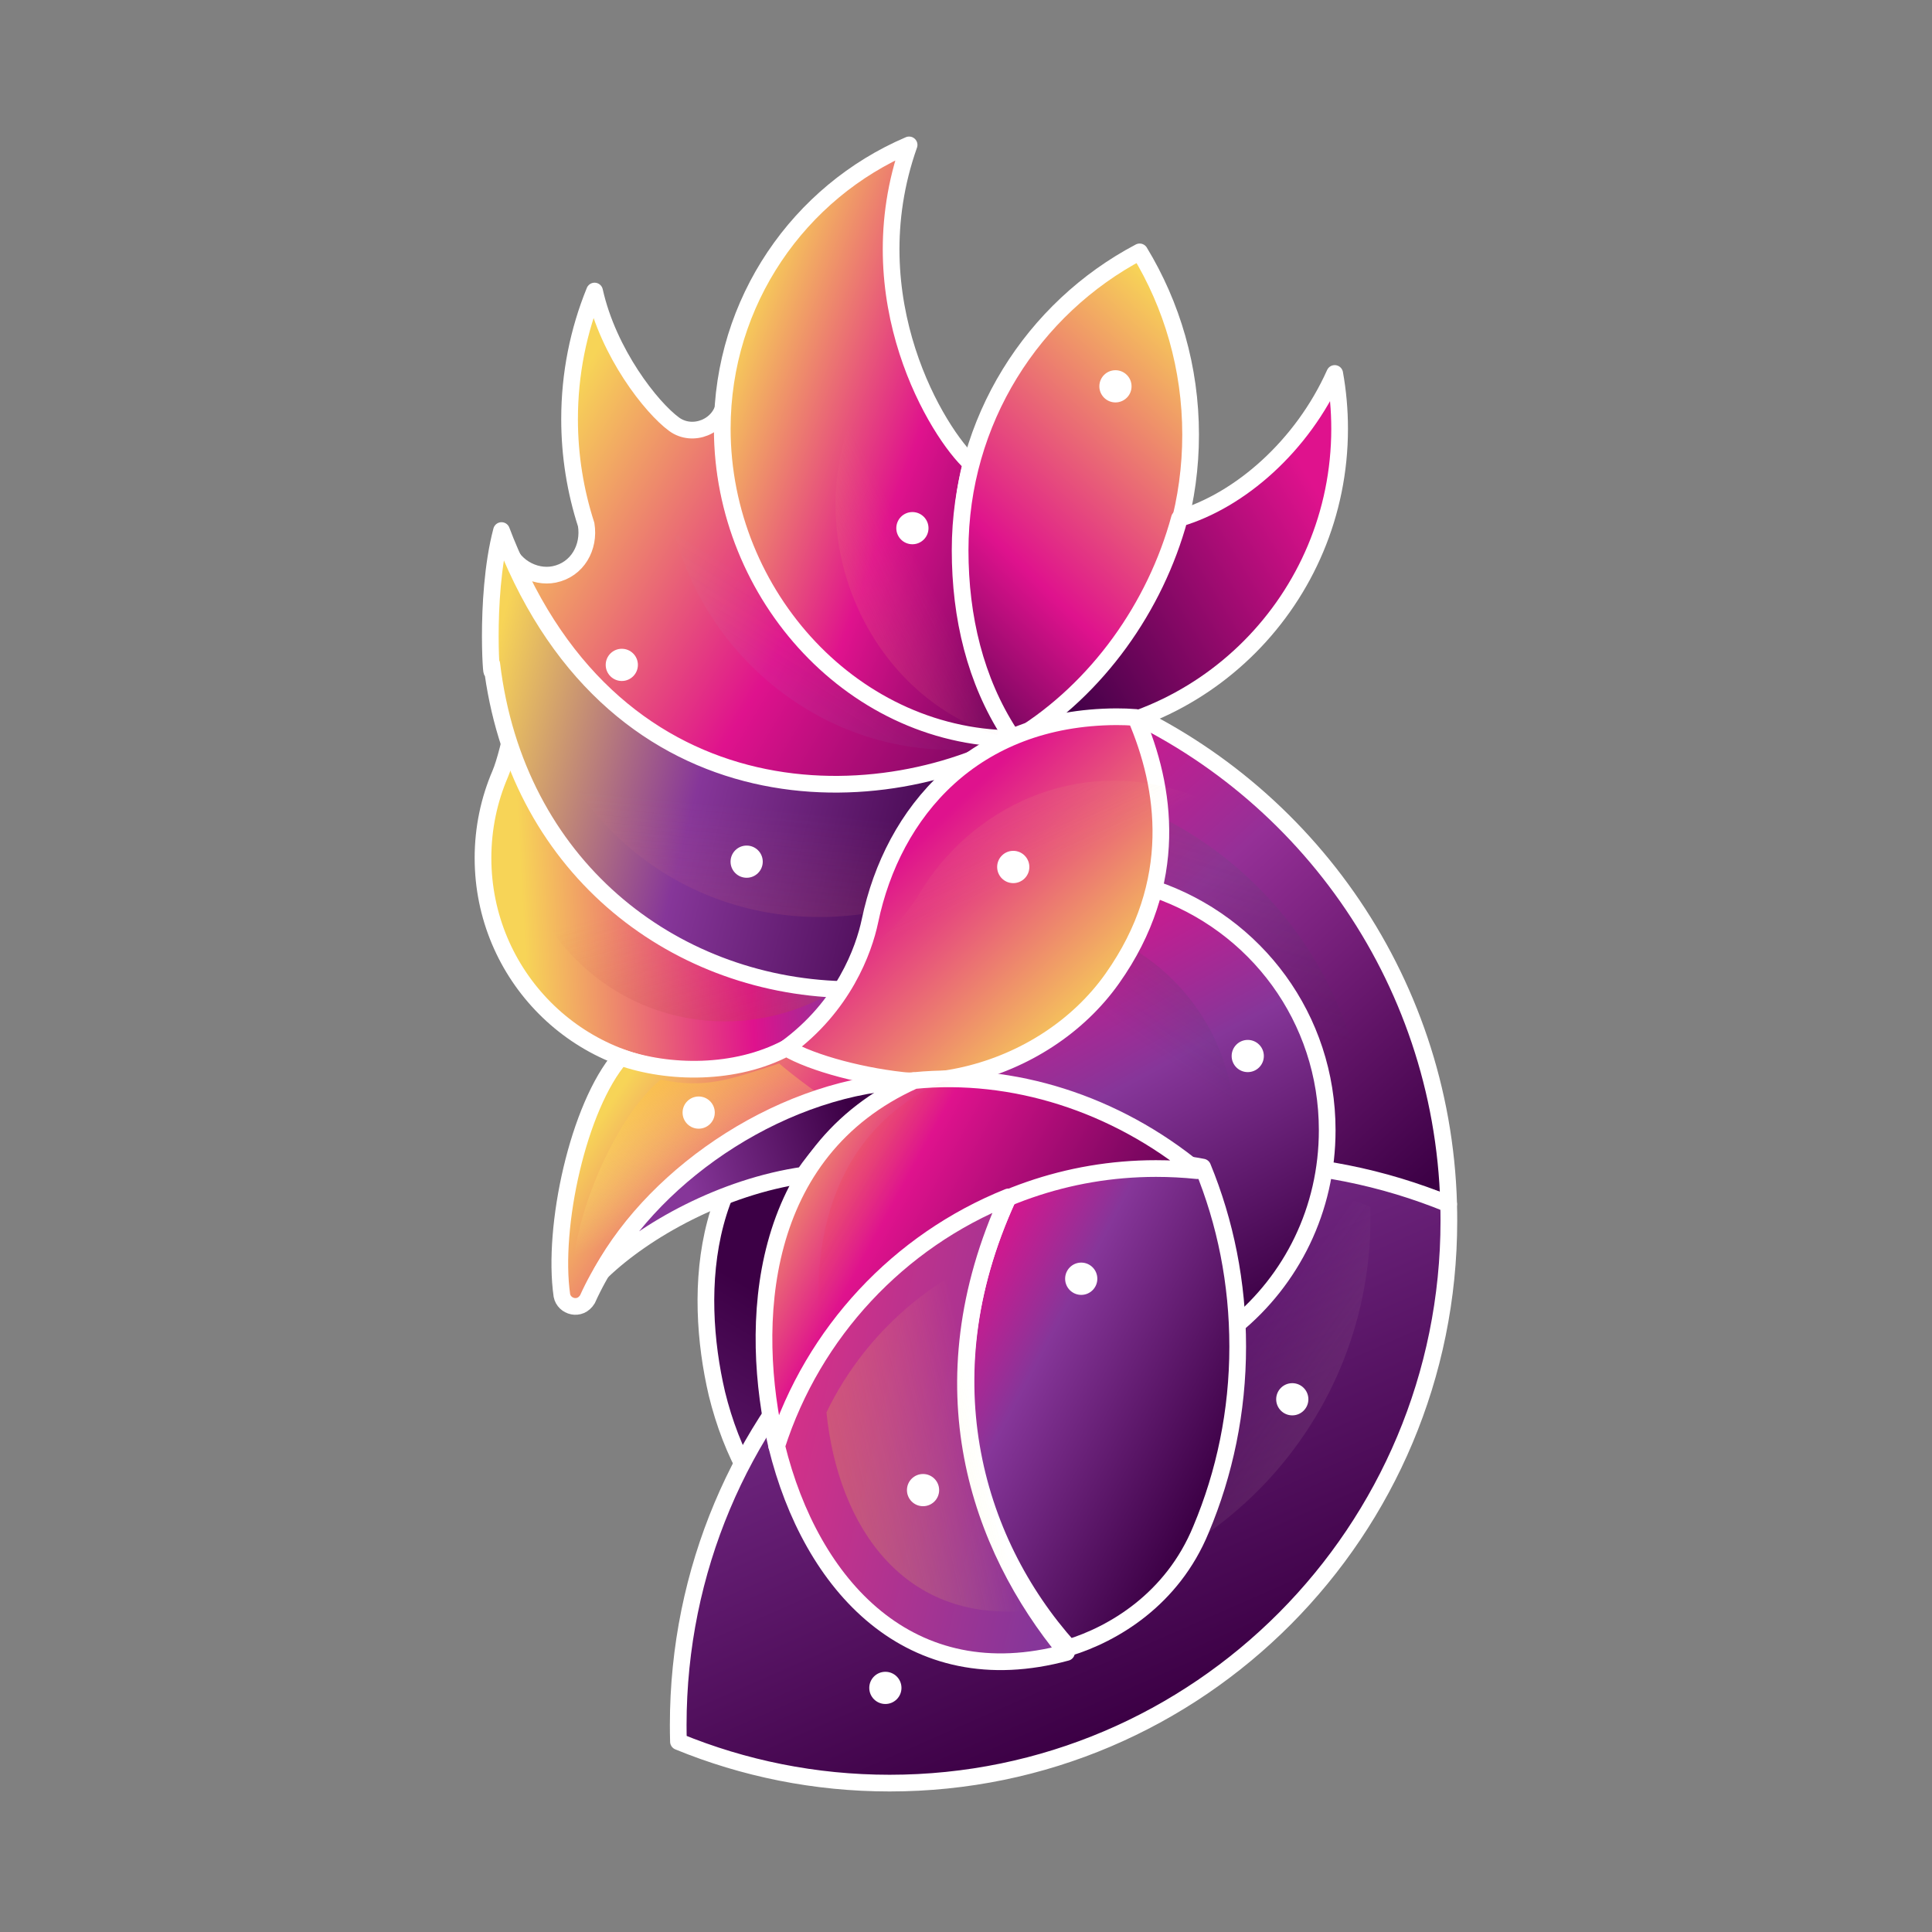 <?xml version="1.0" encoding="UTF-8"?>
<svg width="120px" height="120px" viewBox="0 0 120 120" version="1.1" xmlns="http://www.w3.org/2000/svg" xmlns:xlink="http://www.w3.org/1999/xlink">
    <rect x="0" y="0" width="120" height="120" fill="#808080" stroke="none"/>
    <!-- Generator: Sketch 48.2 (47327) - http://www.bohemiancoding.com/sketch -->
    <title>Icon_gallo_small</title>
    <desc>Created with Sketch.</desc>
    <defs>
        <linearGradient x1="0%" y1="-5.246%" x2="72.951%" y2="109.796%" id="linearGradient-1">
            <stop stop-color="#DF128D" offset="0%"></stop>
            <stop stop-color="#953097" offset="37.415%"></stop>
            <stop stop-color="#3C0045" offset="100%"></stop>
        </linearGradient>
        <linearGradient x1="110.445%" y1="-130.563%" x2="50%" y2="69.558%" id="linearGradient-2">
            <stop stop-color="#DBDFFF" offset="0%"></stop>
            <stop stop-color="#034135" stop-opacity="0" offset="100%"></stop>
        </linearGradient>
        <linearGradient x1="23.939%" y1="-41.148%" x2="106.467%" y2="76.044%" id="linearGradient-3">
            <stop stop-color="#78C1FF" offset="0%"></stop>
            <stop stop-color="#14382F" offset="100%"></stop>
        </linearGradient>
        <linearGradient x1="-4.882%" y1="122.512%" x2="27.665%" y2="45.189%" id="linearGradient-4">
            <stop stop-color="#863699" offset="0%"></stop>
            <stop stop-color="#3C0045" offset="100%"></stop>
        </linearGradient>
        <linearGradient x1="67.64%" y1="-21.972%" x2="112.56%" y2="60.46%" id="linearGradient-5">
            <stop stop-color="#863699" offset="0%"></stop>
            <stop stop-color="#3C0045" offset="100%"></stop>
        </linearGradient>
        <linearGradient x1="86.572%" y1="22.198%" x2="285.422%" y2="136.132%" id="linearGradient-6">
            <stop stop-color="#FFF1DB" stop-opacity="0" offset="0%"></stop>
            <stop stop-color="#3D0707" offset="100%"></stop>
        </linearGradient>
        <linearGradient x1="93.123%" y1="82.28%" x2="11.641%" y2="86.994%" id="linearGradient-7">
            <stop stop-color="#863699" offset="0%"></stop>
            <stop stop-color="#DF128D" offset="30.07%"></stop>
            <stop stop-color="#F7D457" offset="100%"></stop>
        </linearGradient>
        <linearGradient x1="81.191%" y1="191.96%" x2="50%" y2="68.454%" id="linearGradient-8">
            <stop stop-color="#861919" offset="0%"></stop>
            <stop stop-color="#CF5656" stop-opacity="0" offset="100%"></stop>
        </linearGradient>
        <linearGradient x1="93.055%" y1="78.478%" x2="-4.405%" y2="56.693%" id="linearGradient-9">
            <stop stop-color="#3C0045" offset="0%"></stop>
            <stop stop-color="#863699" offset="55.516%"></stop>
            <stop stop-color="#F7D457" offset="100%"></stop>
        </linearGradient>
        <linearGradient x1="-50.357%" y1="271.48%" x2="46.762%" y2="65.503%" id="linearGradient-10">
            <stop stop-color="#391111" offset="0%"></stop>
            <stop stop-color="#FF8888" stop-opacity="0" offset="100%"></stop>
        </linearGradient>
        <linearGradient x1="114.019%" y1="109.281%" x2="0%" y2="39.8%" id="linearGradient-11">
            <stop stop-color="#3C0045" offset="0%"></stop>
            <stop stop-color="#DF128D" offset="55.516%"></stop>
            <stop stop-color="#F7D457" offset="100%"></stop>
        </linearGradient>
        <linearGradient x1="-189.022%" y1="443.593%" x2="60.289%" y2="80.546%" id="linearGradient-12">
            <stop stop-color="#17484B" offset="0%"></stop>
            <stop stop-color="#88EFFF" stop-opacity="0" offset="100%"></stop>
        </linearGradient>
        <linearGradient x1="117.837%" y1="106.609%" x2="7.963%" y2="25.287%" id="linearGradient-13">
            <stop stop-color="#3C0045" offset="0%"></stop>
            <stop stop-color="#DF128D" offset="55.516%"></stop>
            <stop stop-color="#F7D457" offset="100%"></stop>
        </linearGradient>
        <linearGradient x1="-21.445%" y1="179.433%" x2="50%" y2="71.342%" id="linearGradient-14">
            <stop stop-color="#893737" offset="0%"></stop>
            <stop stop-color="#FF8888" stop-opacity="0" offset="100%"></stop>
        </linearGradient>
        <linearGradient x1="16.32%" y1="119.296%" x2="70.778%" y2="0%" id="linearGradient-15">
            <stop stop-color="#3C0045" offset="0%"></stop>
            <stop stop-color="#DF128D" offset="41.423%"></stop>
            <stop stop-color="#F7D457" offset="100%"></stop>
        </linearGradient>
        <linearGradient x1="16.75%" y1="100%" x2="100%" y2="42.472%" id="linearGradient-16">
            <stop stop-color="#3C0045" offset="0%"></stop>
            <stop stop-color="#DF128D" offset="100%"></stop>
        </linearGradient>
        <linearGradient x1="39.203%" y1="0%" x2="87.703%" y2="94.276%" id="linearGradient-17">
            <stop stop-color="#DF128D" offset="0%"></stop>
            <stop stop-color="#863699" offset="42.932%"></stop>
            <stop stop-color="#3C0045" offset="100%"></stop>
        </linearGradient>
        <linearGradient x1="165.079%" y1="-169.229%" x2="66.385%" y2="26.343%" id="linearGradient-18">
            <stop stop-color="#DBDFFF" offset="0%"></stop>
            <stop stop-color="#073D32" stop-opacity="0" offset="100%"></stop>
        </linearGradient>
        <linearGradient x1="41.694%" y1="23.281%" x2="86.044%" y2="70.747%" id="linearGradient-19">
            <stop stop-color="#DF128D" offset="0%"></stop>
            <stop stop-color="#F7D457" offset="100%"></stop>
        </linearGradient>
        <linearGradient x1="-90.953%" y1="-133.187%" x2="59.338%" y2="26.721%" id="linearGradient-20">
            <stop stop-color="#6C2525" offset="0%"></stop>
            <stop stop-color="#F6DC81" stop-opacity="0" offset="100%"></stop>
        </linearGradient>
        <linearGradient x1="21.845%" y1="9.843%" x2="81.091%" y2="39.146%" id="linearGradient-21">
            <stop stop-color="#F7D457" offset="0%"></stop>
            <stop stop-color="#DF128D" offset="100%"></stop>
        </linearGradient>
        <linearGradient x1="-12.28%" y1="-19.585%" x2="43.497%" y2="58.945%" id="linearGradient-22">
            <stop stop-color="#FF8500" offset="0%"></stop>
            <stop stop-color="#FDFF8E" stop-opacity="0" offset="100%"></stop>
        </linearGradient>
        <linearGradient x1="23.002%" y1="33.087%" x2="80.673%" y2="21.933%" id="linearGradient-23">
            <stop stop-color="#863699" offset="0%"></stop>
            <stop stop-color="#3C0045" offset="100%"></stop>
        </linearGradient>
        <linearGradient x1="37.826%" y1="-7.288%" x2="106.68%" y2="50%" id="linearGradient-24">
            <stop stop-color="#DF128D" offset="0%"></stop>
            <stop stop-color="#863699" offset="33.407%"></stop>
            <stop stop-color="#3C0045" offset="100%"></stop>
        </linearGradient>
        <linearGradient x1="0%" y1="18.815%" x2="100%" y2="64.391%" id="linearGradient-25">
            <stop stop-color="#F7D457" offset="0%"></stop>
            <stop stop-color="#DF128D" offset="33.168%"></stop>
            <stop stop-color="#3C0045" offset="100%"></stop>
        </linearGradient>
        <linearGradient x1="-115.193%" y1="-35.758%" x2="24.923%" y2="35.666%" id="linearGradient-26">
            <stop stop-color="#FFC878" offset="0%"></stop>
            <stop stop-color="#FF0000" stop-opacity="0" offset="100%"></stop>
        </linearGradient>
        <linearGradient x1="-15.582%" y1="43.837%" x2="90.69%" y2="85.974%" id="linearGradient-27">
            <stop stop-color="#E33085" offset="0%"></stop>
            <stop stop-color="#863699" offset="100%"></stop>
        </linearGradient>
        <linearGradient x1="73.076%" y1="58.273%" x2="-106%" y2="175.034%" id="linearGradient-28">
            <stop stop-color="#FFF365" stop-opacity="0" offset="0%"></stop>
            <stop stop-color="#721313" offset="100%"></stop>
        </linearGradient>
    </defs>
    <g id="Page-1" stroke="none" stroke-width="1" fill="none" fill-rule="evenodd">
        <g id="Icon_gallo_small">
            <path d="M78.289,72.603 C83.264,72.892 86.404,73.417 89.979,74.782 C89.581,60.588 80.764,48.551 68.372,43.466 C69.7,46.414 72.222,51.907 71.411,55.229 C78.576,57.629 81.406,64.154 78.289,72.603 Z" id="Oval-18-Copy-45" stroke="#FFFFFF" stroke-width="1.037" fill="url(#linearGradient-1)" stroke-linejoin="round"></path>
            <path d="M75.887,67.932 C79.226,68.126 81.334,68.478 83.732,69.394 C83.466,59.869 77.548,51.791 69.232,48.378 C70.124,50.356 71.816,54.043 71.272,56.272 C76.08,57.883 77.979,62.262 75.887,67.932 Z" id="Oval-18-Copy-46" fill-opacity="0.5" fill="url(#linearGradient-2)" transform="translate(76.482, 58.886) rotate(-6) translate(-76.482, -58.886) "></path>
            <path d="M59.769,97.425 C62.072,96.717 65.2,94.907 66.719,91.199 C67.96,88.244 68.647,84.996 68.647,81.587 C68.647,78.242 68.002,75.054 66.805,72.144 C63.872,71.555 59.769,72.031 56.704,73.464 C52.204,82.905 54.683,91.745 59.769,97.425 Z" id="Oval-18-Copy-18" fill="url(#linearGradient-3)"></path>
            <path d="M56.699,73.517 C52.164,83.465 55.205,91.882 59.777,97.433 C51.551,99.669 46.331,93.906 44.53,86.572 C43.037,80.187 43.396,71.09 51.675,67.363 C56.908,66.766 62.358,68.548 66.646,72.084 C65.935,72.011 65.213,71.974 64.482,71.974 C61.724,71.974 59.1,72.525 56.699,73.517 Z" id="Combined-Shape" stroke="#FFFFFF" stroke-width="1.037" fill="url(#linearGradient-4)" stroke-linejoin="round"></path>
            <path d="M42.14,108.176 C42.13,107.834 42.125,107.491 42.125,107.146 C42.125,87.854 57.677,72.215 76.86,72.215 C81.501,72.215 85.93,73.13 89.977,74.791 C89.987,75.133 89.992,75.477 89.992,75.821 C89.992,95.113 74.44,110.752 55.257,110.752 C50.616,110.752 46.187,109.837 42.14,108.176 Z" id="Combined-Shape" stroke="#FFFFFF" stroke-width="1.037" fill="url(#linearGradient-5)" stroke-linejoin="round"></path>
            <path d="M52.398,97.793 C52.391,97.559 52.388,97.325 52.388,97.089 C52.388,83.896 63.023,73.201 76.142,73.201 C79.316,73.201 82.344,73.827 85.112,74.962 C85.119,75.196 85.122,75.431 85.122,75.667 C85.122,88.86 74.487,99.555 61.368,99.555 C58.194,99.555 55.165,98.929 52.398,97.793 Z" id="Combined-Shape-Copy-2" fill="url(#linearGradient-6)"></path>
            <path d="M43.105,66.471 C47.781,66.471 52.011,63.986 54.331,60.28 C44.675,60.098 33.968,52.67 32.464,40.149 C32.549,42.311 31.645,46.727 31.067,48.074 C30.38,49.674 30,51.438 30,53.292 C30,60.571 35.867,66.471 43.105,66.471 Z" id="Oval-18-Copy-30" stroke="#FFFFFF" stroke-width="1.037" fill="url(#linearGradient-7)" stroke-linejoin="round"></path>
            <path d="M45.024,63.439 C49.7,63.439 53.93,60.954 56.249,57.248 C46.593,57.066 35.887,49.638 34.382,37.117 C34.467,39.279 33.564,43.695 32.986,45.042 C32.299,46.642 31.919,48.406 31.919,50.26 C31.919,57.539 37.786,63.439 45.024,63.439 Z" id="Oval-18-Copy-32" fill="url(#linearGradient-8)"></path>
            <path d="M62.351,46.161 C58.634,48.008 55.612,51.972 54.477,56.368 C54.164,57.582 53.889,58.778 52.332,61.46 C41.712,61.166 32.05,53.772 30.545,41.251 C30.63,43.413 30.014,37.258 31.15,32.954 C33.923,40.336 39.754,46.652 47.316,48.088 C53.158,49.198 58.325,48.124 62.351,46.161 Z" id="Oval-18-Copy-31" stroke="#FFFFFF" stroke-width="1.037" fill="url(#linearGradient-9)" stroke-linejoin="round"></path>
            <path d="M61.118,45.521 C58.034,47.053 55.528,50.342 54.587,53.988 C54.327,54.995 54.099,55.987 52.807,58.212 C43.998,57.968 35.983,51.835 34.735,41.449 C34.806,43.242 34.295,38.137 35.237,34.566 C37.537,40.689 42.374,45.929 48.646,47.12 C53.492,48.04 57.778,47.15 61.118,45.521 Z" id="Oval-18-Copy-35" fill="url(#linearGradient-10)" transform="translate(47.889, 46.389) rotate(-17) translate(-47.889, -46.389) "></path>
            <path d="M36.408,32.584 C35.739,30.513 35.377,28.308 35.377,26.029 C35.377,23.214 35.929,20.529 36.93,18.077 C37.787,21.924 40.459,25.323 41.878,26.356 C43.02,27.186 44.751,26.503 44.985,25.069 C44.034,34.948 51.409,45.294 63.135,45.79 C63.356,45.712 63.575,45.63 63.792,45.545 C55.022,50.729 38.338,51.289 31.363,33.611 C31.722,35.165 33.203,35.927 34.426,35.677 C35.867,35.383 36.639,33.99 36.408,32.584 Z" id="Combined-Shape" stroke="#FFFFFF" stroke-width="1.037" fill="url(#linearGradient-11)" stroke-linejoin="round"></path>
            <path d="M59.488,46.977 C61.565,46.977 63.558,46.384 65.411,45.727 C55.386,45.303 49.081,36.458 49.895,28.013 C49.695,29.238 48.215,29.822 47.239,29.112 C46.025,28.229 43.741,25.324 43.009,22.034 C42.153,24.131 41.681,26.426 41.681,28.833 C41.681,38.723 49.654,46.977 59.488,46.977 Z" id="Oval-18-Copy-39" fill="url(#linearGradient-12)" transform="translate(53.546, 34.506) rotate(-4) translate(-53.546, -34.506) "></path>
            <path d="M60.312,28.789 C58.296,26.975 53.075,18.589 56.466,9 C49.645,11.911 44.861,18.709 44.861,26.63 C44.861,37.004 53.127,46.066 63.353,45.878 C60.982,42.667 58.596,35.452 60.312,28.789 Z" id="Oval-18-Copy-36" stroke="#FFFFFF" stroke-width="1.037" fill="url(#linearGradient-13)" stroke-linejoin="round"></path>
            <path d="M64.061,31.623 C62.476,30.196 58.37,23.601 61.037,16.06 C55.673,18.349 51.91,23.695 51.91,29.925 C51.91,38.083 58.411,45.211 66.453,45.062 C64.588,42.537 62.712,36.863 64.061,31.623 Z" id="Path" fill="url(#linearGradient-14)" transform="translate(59.182, 30.562) rotate(10) translate(-59.182, -30.562) "></path>
            <path d="M70.786,15.645 C72.794,18.953 73.951,22.84 73.951,27 C73.951,35.126 69.535,42.214 62.985,45.972 C62.891,45.833 62.798,45.693 62.707,45.552 C60.59,42.278 59.635,38.37 59.635,34.174 C59.635,26.125 64.157,19.139 70.786,15.645 Z" id="Combined-Shape" stroke="#FFFFFF" stroke-width="1.037" fill="url(#linearGradient-15)" stroke-linejoin="round"></path>
            <path d="M64.171,45.773 C74.684,45.773 83.206,37.202 83.206,26.63 C83.206,25.458 83.101,24.31 82.901,23.197 C80.888,27.696 77.022,31.084 73.256,32.196 C71.757,37.702 68.171,42.76 63.305,45.773 C63.702,45.797 63.768,45.773 64.171,45.773 Z" id="Oval-18-Copy-41" stroke="#FFFFFF" stroke-width="1.037" fill="url(#linearGradient-16)" stroke-linejoin="round"></path>
            <path d="M74.547,72.863 C75.839,75.989 76.432,78.918 76.688,82.391 C80.224,79.499 82.435,75.137 82.435,70.196 C82.435,63.251 78.015,57.366 71.691,55.214 C70.657,58.667 67.244,66.56 56.644,67.142 C64.043,66.505 70.586,69.947 74.547,72.863 Z" id="Oval-18-Copy-19" stroke="#FFFFFF" stroke-width="1.037" fill="url(#linearGradient-17)" stroke-linejoin="round"></path>
            <path d="M70.278,72.574 C71.346,75.156 71.835,77.576 72.047,80.445 C74.968,78.056 76.794,74.453 76.794,70.371 C76.794,64.633 73.143,59.772 67.919,57.995 C67.065,60.846 64.245,67.367 55.489,67.848 C61.601,67.322 67.006,70.165 70.278,72.574 Z" id="Oval-18-Copy-22" fill="url(#linearGradient-18)" transform="translate(66.142, 69.22) rotate(6) translate(-66.142, -69.22) "></path>
            <path d="M69.085,60.779 C73.324,54.788 72.399,48.875 70.544,44.563 C70.146,44.532 69.743,44.515 69.337,44.517 C60.47,44.563 55.458,50.406 54.036,57.193 C53.654,59.019 52.389,62.503 48.835,65.1 C55.81,69.31 64.846,66.77 69.085,60.779 Z" id="Oval-18-Copy-13" stroke="#FFFFFF" stroke-width="1.037" fill="url(#linearGradient-19)" stroke-linejoin="round"></path>
            <path d="M70.588,60.618 C74.363,55.283 73.539,50.018 71.888,46.178 C71.533,46.151 71.175,46.137 70.813,46.137 C63.625,46.137 58.454,51.381 57.188,57.425 C56.847,59.051 55.721,62.153 52.556,64.465 C58.767,68.214 66.813,65.953 70.588,60.618 Z" id="Oval-18-Copy-15" fill="url(#linearGradient-20)" transform="translate(62.917, 56.229) rotate(19) translate(-62.917, -56.229) "></path>
            <path d="M38.551,65.666 C41.529,66.715 45.672,66.771 48.85,65.092 C50.439,66.045 53.756,66.914 56.573,67.155 C47.976,67.747 39.679,73.629 36.491,80.691 C36.03,81.461 35.033,81.162 34.9,80.463 C34.289,76.215 35.907,68.74 38.551,65.666 Z" id="Oval-18-Copy-11" stroke="#FFFFFF" stroke-width="1.037" fill="url(#linearGradient-21)" stroke-linejoin="round"></path>
            <path d="M39.982,68.029 C42.854,68.127 44.291,67.225 47.057,65.764 C48.44,66.593 53.101,68.967 55.552,69.176 C48.071,69.691 40.851,74.81 38.077,80.955 C37.676,81.625 36.808,81.365 36.692,80.757 C36.161,77.06 37.682,70.704 39.982,68.029 Z" id="Oval-18-Copy-14" fill="url(#linearGradient-22)" transform="translate(46.069, 73.557) rotate(10) translate(-46.069, -73.557) "></path>
            <path d="M56.734,67.123 C54.267,68.451 51.694,70.377 49.92,72.987 C44.903,73.707 40.077,76.396 37.385,78.981 C40.8,72.764 48.809,67.353 56.734,67.123 Z" id="Oval-18-Copy-12" stroke="#FFFFFF" stroke-width="1.037" fill="url(#linearGradient-23)" stroke-linejoin="round"></path>
            <path d="M66.395,102.339 C69.113,101.502 72.806,99.365 74.6,94.987 C76.066,91.499 76.876,87.664 76.876,83.639 C76.876,79.69 76.114,75.926 74.701,72.49 C71.239,71.795 66.395,72.356 62.776,74.049 C57.462,85.195 60.389,95.632 66.395,102.339 Z" id="Oval-18-Copy-18" stroke="#FFFFFF" stroke-width="1.037" fill="url(#linearGradient-24)" stroke-linejoin="round"></path>
            <path d="M56.782,67.116 C62.899,66.506 69.291,68.535 74.354,72.711 C73.514,72.624 72.662,72.58 71.799,72.58 C60.786,72.58 51.59,80.032 48.242,89.816 C46.479,82.277 47.007,71.517 56.782,67.116 Z" id="Oval-18-Copy-16" stroke="#FFFFFF" stroke-width="1.037" fill="url(#linearGradient-25)" stroke-linejoin="round"></path>
            <path d="M58.543,67.178 C63.599,66.674 68.882,68.352 73.068,71.803 C72.374,71.732 71.669,71.695 70.956,71.695 C61.852,71.695 54.25,77.855 51.483,85.943 C50.026,79.711 50.462,70.817 58.543,67.178 Z" id="Oval-18-Copy-20" fill="url(#linearGradient-26)"></path>
            <path d="M66.244,102.638 C60.836,96.073 57.243,86.113 62.638,74.341 C55.829,77.071 50.509,82.754 48.242,89.816 C50.368,98.474 56.531,105.279 66.244,102.638 Z" id="Oval-18-Copy-17" stroke="#FFFFFF" stroke-width="1.037" fill="url(#linearGradient-27)" stroke-linejoin="round"></path>
            <path d="M65.893,99.083 C61.533,93.789 58.635,85.758 62.985,76.266 C57.495,78.467 53.206,83.049 51.378,88.744 C53.092,95.725 58.062,101.212 65.893,99.083 Z" id="Oval-18-Copy-21" fill="url(#linearGradient-28)" transform="translate(58.635, 87.907) rotate(8) translate(-58.635, -87.907) "></path>
            <ellipse id="Oval-7" fill="#FFFFFF" cx="69.283" cy="23.995" rx="1" ry="1"></ellipse>
            <ellipse id="Oval-7-Copy-4" fill="#FFFFFF" cx="67.157" cy="79.425" rx="1" ry="1.003"></ellipse>
            <ellipse id="Oval-7-Copy-8" fill="#FFFFFF" cx="62.935" cy="53.85" rx="1" ry="1.003"></ellipse>
            <ellipse id="Oval-7-Copy-2" fill="#FFFFFF" cx="38.621" cy="41.297" rx="1" ry="1"></ellipse>
            <ellipse id="Oval-7-Copy-3" fill="#FFFFFF" cx="43.396" cy="69.105" rx="1" ry="1"></ellipse>
            <ellipse id="Oval-7-Copy-10" fill="#FFFFFF" cx="54.992" cy="104.838" rx="1" ry="1"></ellipse>
            <ellipse id="Oval-7-Copy-9" fill="#FFFFFF" cx="46.376" cy="53.52" rx="1" ry="1"></ellipse>
            <ellipse id="Oval-7-Copy-5" fill="#FFFFFF" cx="57.332" cy="92.553" rx="1" ry="1"></ellipse>
            <ellipse id="Oval-7-Copy-6" fill="#FFFFFF" cx="77.5" cy="65.591" rx="1" ry="1"></ellipse>
            <ellipse id="Oval-7-Copy" fill="#FFFFFF" cx="56.671" cy="32.805" rx="1" ry="1"></ellipse>
            <ellipse id="Oval-7-Copy-7" fill="#FFFFFF" cx="80.266" cy="86.911" rx="1" ry="1"></ellipse>
        </g>
    </g>
</svg>